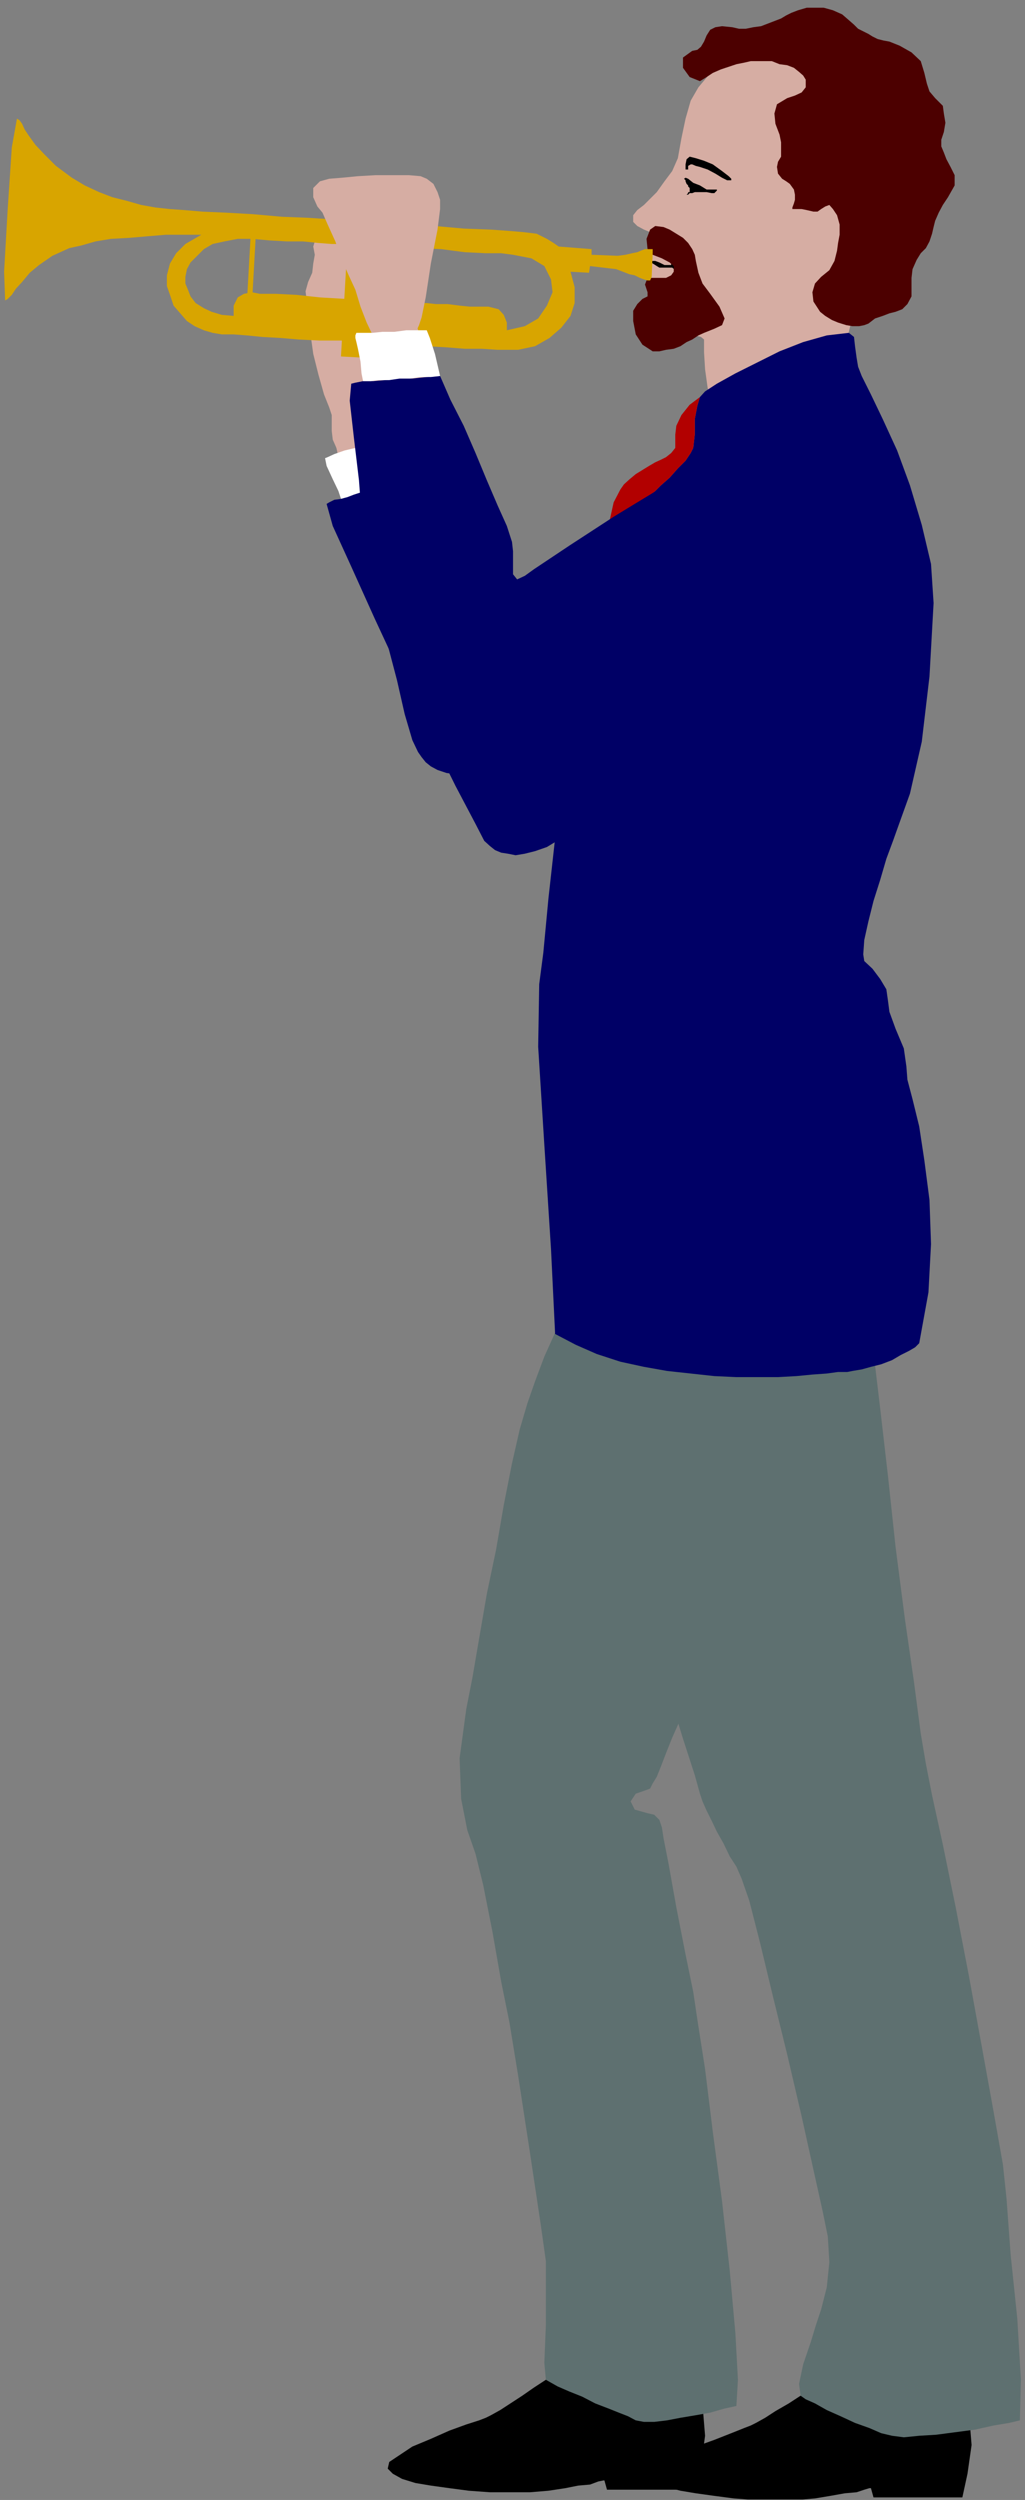 <?xml version="1.0" encoding="UTF-8" standalone="no"?>
<svg
   xmlns:ooo="http://xml.openoffice.org/svg/export"
   xmlns:dc="http://purl.org/dc/elements/1.1/"
   xmlns:cc="http://creativecommons.org/ns#"
   xmlns:rdf="http://www.w3.org/1999/02/22-rdf-syntax-ns#"
   xmlns:svg="http://www.w3.org/2000/svg"
   xmlns="http://www.w3.org/2000/svg"
   xmlns:sodipodi="http://sodipodi.sourceforge.net/DTD/sodipodi-0.dtd"
   xmlns:inkscape="http://www.inkscape.org/namespaces/inkscape"
   version="1.2"
   width="19.96mm"
   height="48.67mm"
   viewBox="0 0 1996 4867"
   preserveAspectRatio="xMidYMid"
   xml:space="preserve"
   id="svg179"
   sodipodi:docname="trumpetr.svg"
   style="fill-rule:evenodd;stroke-width:28.222;stroke-linejoin:round"
   inkscape:version="0.92.5 (2060ec1f9f, 2020-04-08)"><rect x="0" y="0" width="1996" height="4867" fill="#808080" stroke="none"/><sodipodi:namedview
   pagecolor="#ffffff"
   bordercolor="#666666"
   borderopacity="1"
   objecttolerance="10"
   gridtolerance="10"
   guidetolerance="10"
   inkscape:pageopacity="0"
   inkscape:pageshadow="2"
   inkscape:window-width="664"
   inkscape:window-height="487"
   id="namedview181"
   showgrid="false"
   inkscape:zoom="0.2102413"
   inkscape:cx="37.719686"
   inkscape:cy="91.955904"
   inkscape:window-x="0"
   inkscape:window-y="0"
   inkscape:window-maximized="0"
   inkscape:current-layer="svg179" />
 <defs
   class="ClipPathGroup"
   id="defs8">
  <clipPath
   id="presentation_clip_path"
   clipPathUnits="userSpaceOnUse">
   <rect
   x="0"
   y="0"
   width="21000"
   height="29700"
   id="rect2" />
  </clipPath>
  <clipPath
   id="presentation_clip_path_shrink"
   clipPathUnits="userSpaceOnUse">
   <rect
   x="21"
   y="29"
   width="20958"
   height="29641"
   id="rect5" />
  </clipPath>
 </defs>
 <defs
   class="TextShapeIndex"
   id="defs12">
  <g
   ooo:slide="id1"
   ooo:id-list="id3"
   id="g10" />
 </defs>
 <defs
   class="EmbeddedBulletChars"
   id="defs44">
  <g
   id="bullet-char-template-57356"
   transform="matrix(4.8828125e-4,0,0,-4.8828125e-4,0,0)">
   <path
   d="M 580,1141 1163,571 580,0 -4,571 Z"
   id="path14"
   inkscape:connector-curvature="0" />
  </g>
  <g
   id="bullet-char-template-57354"
   transform="matrix(4.8828125e-4,0,0,-4.8828125e-4,0,0)">
   <path
   d="M 8,1128 H 1137 V 0 H 8 Z"
   id="path17"
   inkscape:connector-curvature="0" />
  </g>
  <g
   id="bullet-char-template-10146"
   transform="matrix(4.8828125e-4,0,0,-4.8828125e-4,0,0)">
   <path
   d="M 174,0 602,739 174,1481 1456,739 Z M 1358,739 309,1346 659,739 Z"
   id="path20"
   inkscape:connector-curvature="0" />
  </g>
  <g
   id="bullet-char-template-10132"
   transform="matrix(4.8828125e-4,0,0,-4.8828125e-4,0,0)">
   <path
   d="M 2015,739 1276,0 H 717 l 543,543 H 174 v 393 h 1086 l -543,545 h 557 z"
   id="path23"
   inkscape:connector-curvature="0" />
  </g>
  <g
   id="bullet-char-template-10007"
   transform="matrix(4.8828125e-4,0,0,-4.8828125e-4,0,0)">
   <path
   d="m 0,-2 c -7,16 -16,29 -25,39 l 381,530 c -94,256 -141,385 -141,387 0,25 13,38 40,38 9,0 21,-2 34,-5 21,4 42,12 65,25 l 27,-13 111,-251 280,301 64,-25 24,25 c 21,-10 41,-24 62,-43 C 886,937 835,863 770,784 769,783 710,716 594,584 L 774,223 c 0,-27 -21,-55 -63,-84 l 16,-20 C 717,90 699,76 672,76 641,76 570,178 457,381 L 164,-76 c -22,-34 -53,-51 -92,-51 -42,0 -63,17 -64,51 -7,9 -10,24 -10,44 0,9 1,19 2,30 z"
   id="path26"
   inkscape:connector-curvature="0" />
  </g>
  <g
   id="bullet-char-template-10004"
   transform="matrix(4.8828125e-4,0,0,-4.8828125e-4,0,0)">
   <path
   d="M 285,-33 C 182,-33 111,30 74,156 52,228 41,333 41,471 c 0,78 14,145 41,201 34,71 87,106 158,106 53,0 88,-31 106,-94 l 23,-176 c 8,-64 28,-97 59,-98 l 735,706 c 11,11 33,17 66,17 42,0 63,-15 63,-46 V 965 c 0,-36 -10,-64 -30,-84 L 442,47 C 390,-6 338,-33 285,-33 Z"
   id="path29"
   inkscape:connector-curvature="0" />
  </g>
  <g
   id="bullet-char-template-9679"
   transform="matrix(4.8828125e-4,0,0,-4.8828125e-4,0,0)">
   <path
   d="M 813,0 C 632,0 489,54 383,161 276,268 223,411 223,592 c 0,181 53,324 160,431 106,107 249,161 430,161 179,0 323,-54 432,-161 108,-107 162,-251 162,-431 0,-180 -54,-324 -162,-431 C 1136,54 992,0 813,0 Z"
   id="path32"
   inkscape:connector-curvature="0" />
  </g>
  <g
   id="bullet-char-template-8226"
   transform="matrix(4.8828125e-4,0,0,-4.8828125e-4,0,0)">
   <path
   d="m 346,457 c -73,0 -137,26 -191,78 -54,51 -81,114 -81,188 0,73 27,136 81,188 54,52 118,78 191,78 73,0 134,-26 185,-79 51,-51 77,-114 77,-187 0,-75 -25,-137 -76,-188 -50,-52 -112,-78 -186,-78 z"
   id="path35"
   inkscape:connector-curvature="0" />
  </g>
  <g
   id="bullet-char-template-8211"
   transform="matrix(4.8828125e-4,0,0,-4.8828125e-4,0,0)">
   <path
   d="M -4,459 H 1135 V 606 H -4 Z"
   id="path38"
   inkscape:connector-curvature="0" />
  </g>
  <g
   id="bullet-char-template-61548"
   transform="matrix(4.8828125e-4,0,0,-4.8828125e-4,0,0)">
   <path
   d="m 173,740 c 0,163 58,303 173,419 116,115 255,173 419,173 163,0 302,-58 418,-173 116,-116 174,-256 174,-419 0,-163 -58,-303 -174,-418 C 1067,206 928,148 765,148 601,148 462,206 346,322 231,437 173,577 173,740 Z"
   id="path41"
   inkscape:connector-curvature="0" />
  </g>
 </defs>
 <g
   id="g49"
   transform="translate(-9502,-12416)">
  <g
   id="id2"
   class="Master_Slide">
   <g
   id="bg-id2"
   class="Background" />
   <g
   id="bo-id2"
   class="BackgroundObjects" />
  </g>
 </g>
 <g
   class="SlideGroup"
   id="g177"
   transform="translate(-9502,-12416)">
  <g
   id="g175">
   <g
   id="container-id1">
    <g
   id="id1"
   class="Slide"
   clip-path="url(#presentation_clip_path)">
     <g
   class="Page"
   id="g171">
      <g
   class="Graphic"
   id="g169">
       <g
   id="id3">
        <rect
   class="BoundingBox"
   x="9502"
   y="12416"
   width="1996"
   height="4867"
   id="rect51"
   style="fill:none;stroke:none" />
        <defs
   id="defs56">
         <clipPath
   id="clip_path_1"
   clipPathUnits="userSpaceOnUse">
          <path
   d="m 9502,12416 h 1995 v 4866 H 9502 Z"
   id="path53"
   inkscape:connector-curvature="0" />
         </clipPath>
        </defs>
        <g
   clip-path="url(#clip_path_1)"
   id="g166">
         <path
   d="m 10206,13308 h -20 l -15,-5 -13,-13 -8,-18 -2,-17 v -16 -15 l -5,-15 -10,-25 -11,-39 -10,-40 -5,-36 -2,-30 -5,-31 -3,-25 5,-18 8,-18 2,-18 3,-17 -3,-16 3,-10 2,-13 8,-10 13,-7 10,-8 18,-13 20,-12 23,-16 23,-15 18,-10 12,-8 h 8 v 28 l -15,36 -23,35 -18,34 -3,20 3,28 5,25 v 23 15 l 5,8 8,3 7,-6 11,-10 12,-12 8,-11 5,-12 10,-18 15,-18 16,-13 h 10 l 2,13 v 20 l -5,26 v 18 l -2,15 -3,15 -7,15 -8,13 -8,15 -5,18 -2,23 -3,20 -2,16 -8,15 -10,18 -10,20 -8,20 -5,16 -3,15 -2,10 -3,10 -5,10 -7,10 z"
   id="path58"
   inkscape:connector-curvature="0"
   style="fill:#d6ada3;stroke:none" />
         <path
   d="m 10186,13239 h 13 l 10,6 7,7 6,13 v 13 l -6,10 -7,7 -13,5 h -13 l -10,-5 -10,-7 -5,-13 v -13 l 8,-10 7,-7 z"
   id="path60"
   inkscape:connector-curvature="0"
   style="fill:#d6ada3;stroke:none" />
         <path
   d="m 11155,13382 2,30 -2,28 -5,28 -11,28 -12,26 -15,25 -16,20 -18,18 -25,26 -28,22 -25,23 -23,18 -23,18 -20,15 -13,13 -10,10 -8,10 -13,15 -12,18 -16,18 -17,20 -16,18 -15,15 -13,13 -12,10 -16,10 -12,13 -16,10 -12,13 -13,13 -10,10 -10,10 -13,10 -23,18 -28,18 -30,18 -34,15 -28,12 -22,8 h -16 l -12,-10 -18,-23 -23,-30 -23,-33 -25,-39 -23,-38 -21,-35 -15,-31 -33,-68 -30,-79 -33,-84 -28,-81 -28,-77 -18,-63 -15,-48 -6,-28 v -18 l 6,-15 10,-11 15,-5 h 15 l 13,8 13,10 7,10 10,13 21,30 25,39 33,43 31,46 28,40 23,31 15,17 10,13 18,15 18,23 20,23 20,28 18,28 18,31 10,30 23,-13 18,-12 15,-16 15,-15 13,-18 13,-17 12,-18 16,-18 20,-20 23,-26 25,-28 28,-30 26,-33 25,-28 18,-28 13,-23 10,-20 18,-21 17,-17 23,-16 21,-15 23,-10 20,-8 18,-5 h 18 l 22,3 21,7 23,13 23,18 17,23 16,30 z"
   id="path62"
   inkscape:connector-curvature="0"
   style="fill:#d6ada3;stroke:none" />
         <path
   d="m 10158,13275 v -13 l 5,-10 10,-7 10,-6 h 13 l 13,6 7,7 6,13 v 13 l -6,10 -7,7 -13,5 h -13 l -10,-5 -10,-7 z"
   id="path64"
   inkscape:connector-curvature="0"
   style="fill:#d6ada3;stroke:none" />
         <path
   d="m 10982,13443 v -13 l 5,-13 10,-7 10,-5 h 13 l 13,5 7,7 5,13 v 13 l -5,10 -7,10 -13,5 h -13 l -10,-5 -10,-10 z"
   id="path66"
   inkscape:connector-curvature="0"
   style="fill:#d6ada3;stroke:none" />
         <path
   d="m 11000,13245 h 23 27 l 28,5 26,12 25,18 21,31 12,40 8,54 -5,61 -20,56 -31,50 -38,46 -41,41 -40,33 -31,30 -23,21 -25,28 -41,38 -53,51 -59,53 -61,51 -56,48 -46,33 -33,20 -23,8 -20,5 -18,3 -15,-3 -13,-2 -12,-5 -10,-8 -11,-10 -17,-33 -39,-74 -48,-97 -56,-114 -53,-114 -46,-102 -36,-79 -12,-43 5,-3 10,-5 15,-2 21,-8 25,-7 25,-11 26,-12 25,-16 23,28 33,36 33,41 36,43 35,43 33,38 23,31 18,20 10,13 10,10 8,13 5,15 3,10 7,5 11,-10 10,-36 10,-22 13,-23 15,-23 18,-21 20,-20 20,-20 23,-23 23,-20 23,-26 25,-30 28,-36 31,-36 33,-33 38,-28 43,-17 z"
   id="path68"
   inkscape:connector-curvature="0"
   style="fill:#000066;stroke:none" />
         <path
   d="m 10166,13387 12,-3 13,-5 15,-5 18,-5 15,-5 18,-10 18,-8 15,-13 -38,-61 h -5 l -13,6 -20,5 -20,5 -21,5 -20,7 -13,6 -5,2 3,15 12,26 11,23 z"
   id="path70"
   inkscape:connector-curvature="0"
   style="fill:#ffffff;stroke:none" />
         <path
   d="m 11053,12492 -28,3 -28,5 -30,10 -31,15 -28,16 -25,20 -21,25 -15,26 -10,35 -8,38 -7,39 -11,25 -15,20 -15,21 -15,15 -10,10 -13,10 -8,10 v 13 l 8,8 13,7 12,5 8,8 -3,10 -7,10 -5,8 v 10 l 10,10 -8,5 -2,8 v 8 l 5,5 7,10 v 10 l -2,8 -3,7 -7,21 2,28 21,25 43,10 h 12 16 l 12,3 6,5 v 25 l 2,33 5,36 10,35 10,39 13,33 18,30 20,20 26,13 25,8 h 28 l 26,-5 22,-11 21,-12 15,-18 8,-20 10,-56 10,-69 8,-61 5,-35 5,-21 7,-23 16,-25 15,-25 18,-23 18,-21 17,-17 16,-16 23,-40 20,-69 5,-76 -15,-66 -18,-36 -20,-33 -21,-25 -25,-21 -31,-15 -35,-10 -44,-5 z"
   id="path72"
   inkscape:connector-curvature="0"
   style="fill:#d6ada3;stroke:none" />
         <path
   d="m 10995,13224 -13,-5 -8,-8 -5,-12 v -13 l 5,-10 8,-10 10,-5 h 13 l 12,5 8,7 5,13 v 13 l -5,12 -8,8 -10,5 z"
   id="path74"
   inkscape:connector-curvature="0"
   style="fill:#d6ada3;stroke:none" />
         <path
   d="m 11211,12795 -13,-5 -8,-8 -7,-13 v -12 l 5,-13 10,-8 10,-5 h 13 l 13,5 7,8 5,10 v 13 l -5,12 -7,8 -11,8 z"
   id="path76"
   inkscape:connector-curvature="0"
   style="fill:#d6ada3;stroke:none" />
         <path
   d="m 10837,12744 v -8 l 2,-10 6,-5 12,3 16,5 17,7 18,13 13,10 5,5 v 3 h -8 l -10,-5 -13,-8 -15,-8 -15,-5 -8,-2 -7,-3 h -3 l -5,3 v 5 2 h -3 -2 z"
   id="path78"
   inkscape:connector-curvature="0"
   style="fill:#000000;stroke:none" />
         <path
   d="m 10842,12779 v -2 l -3,-3 -2,-5 v -2 l -3,-3 3,-2 v 0 l 5,2 10,8 13,5 13,8 h 12 8 v 2 l -3,3 -2,2 h -5 l -10,-2 h -11 -7 -5 l -5,2 h -5 l -3,3 h -3 -2 v 0 h 2 l 3,-3 v -2 h 3 v -3 -2 -3 0 z"
   id="path80"
   inkscape:connector-curvature="0"
   style="fill:#000000;stroke:none" />
         <path
   d="m 10771,12924 h 7 l 8,3 10,5 h 13 v -3 h 2 v 0 l 3,3 3,2 2,3 3,3 v 0 2 h -3 -2 l -6,-5 h -5 -10 -10 l -5,-3 -3,-2 -5,-3 -2,-2 h -5 2 v -3 0 z"
   id="path82"
   inkscape:connector-curvature="0"
   style="fill:#000000;stroke:none" />
         <path
   d="m 11211,12795 -13,-5 -8,-8 -7,-13 v -12 l 5,-13 10,-8 10,-5 h 13 l 13,5 7,8 5,10 v 13 l -5,12 -7,8 -11,8 z"
   id="path84"
   inkscape:connector-curvature="0"
   style="fill:#000000;stroke:none" />
         <path
   d="m 10865,12574 -20,-8 -13,-18 v -20 l 18,-13 10,-2 7,-6 6,-10 5,-12 7,-11 10,-5 13,-2 20,2 13,3 h 13 l 15,-3 15,-2 13,-5 13,-5 13,-5 10,-6 10,-5 13,-5 17,-5 h 16 17 l 18,5 18,8 15,13 8,7 8,8 10,5 10,5 8,5 10,5 12,3 11,2 20,8 23,13 18,17 7,23 5,21 5,15 11,13 7,7 8,8 2,15 3,18 -3,18 -5,15 v 13 l 5,12 5,13 8,15 8,16 v 20 l -13,23 -10,15 -8,15 -7,16 -3,12 -3,13 -5,15 -7,13 -10,10 -8,13 -8,18 -2,17 v 18 18 l -8,15 -10,10 -13,5 -12,3 -13,5 -15,5 -13,10 -8,3 -10,2 h -13 l -12,-2 -16,-5 -12,-5 -13,-8 -10,-8 -13,-20 -2,-18 5,-17 12,-13 16,-13 10,-18 5,-20 2,-15 3,-16 v -20 l -5,-18 -8,-12 -7,-8 -8,3 -8,5 -7,5 h -8 l -13,-3 -10,-2 h -10 -8 v -3 l 3,-8 2,-7 v -10 l -2,-10 -8,-11 -7,-5 -8,-5 -8,-10 -2,-13 2,-10 6,-10 v -13 -15 l -3,-15 -8,-21 -2,-20 5,-18 20,-12 15,-5 13,-6 8,-10 v -15 l -5,-8 -8,-7 -10,-8 -13,-5 -15,-2 -15,-6 h -16 -15 -10 l -13,3 -15,3 -15,5 -15,5 -16,7 -12,8 z"
   id="path86"
   inkscape:connector-curvature="0"
   style="fill:#4c0000;stroke:none" />
         <path
   d="m 10778,12856 -10,7 -7,18 2,20 10,11 18,7 15,8 8,7 v 11 l -5,7 -10,5 h -10 -11 -7 l -10,5 -3,8 5,15 v 8 l -10,5 -10,10 -8,13 v 20 l 5,26 13,20 20,13 h 13 l 13,-3 15,-2 13,-5 12,-8 11,-5 12,-8 11,-5 20,-8 15,-7 5,-13 -10,-23 -18,-25 -15,-20 -8,-21 -5,-23 -2,-12 -5,-11 -8,-12 -10,-10 -13,-8 -13,-8 -12,-5 z"
   id="path88"
   inkscape:connector-curvature="0"
   style="fill:#4c0000;stroke:none" />
         <path
   d="m 11007,14719 31,12 30,23 31,26 25,33 21,38 12,40 3,44 -8,45 -13,36 -17,38 -23,46 -26,43 -25,43 -23,38 -18,31 -12,23 -16,33 -28,56 -38,76 -38,81 -41,87 -38,76 -28,58 -15,36 -18,43 -15,46 -10,38 v 23 l 7,15 13,28 18,41 20,43 21,48 20,49 15,43 8,35 7,115 -7,119 -15,102 -11,53 -2,87 5,127 2,129 -7,87 -10,25 -8,20 -10,18 -10,16 -10,12 -8,8 -13,2 h -10 l -10,-10 -8,-20 -7,-26 -3,-27 -5,-31 -10,-58 -15,-79 -18,-87 -18,-89 -18,-81 -13,-63 -10,-39 -15,-61 -20,-78 -18,-84 -13,-64 -7,-56 -11,-58 -7,-51 -10,-38 -8,-15 -10,-18 -10,-23 -13,-25 -13,-26 -7,-28 -6,-25 3,-26 15,-76 23,-109 20,-117 16,-92 10,-76 15,-89 20,-94 26,-89 20,-61 21,-56 22,-53 26,-46 25,-40 26,-36 28,-33 28,-25 28,-23 30,-18 31,-13 30,-7 31,-6 h 30 l 31,3 z"
   id="path90"
   inkscape:connector-curvature="0"
   style="fill:#d6ada3;stroke:none" />
         <path
   d="m 10931,14899 -13,-5 -7,-10 -3,-10 v -13 l 8,-13 10,-7 10,-3 h 13 l 12,5 8,10 3,13 v 13 l -5,10 -11,8 -12,5 z"
   id="path92"
   inkscape:connector-curvature="0"
   style="fill:#d6ada3;stroke:none" />
         <path
   d="m 10738,17057 -10,-8 -8,-10 -5,-10 2,-13 5,-13 11,-7 10,-3 h 13 l 12,5 8,11 2,12 v 13 l -5,13 -10,7 -13,3 z"
   id="path94"
   inkscape:connector-curvature="0"
   style="fill:#d6ada3;stroke:none" />
         <path
   d="m 10771,16955 13,8 12,15 13,23 13,25 15,33 15,33 8,36 v 38 l -3,28 v 18 l -5,13 -15,2 h -8 l -7,-2 h -11 -10 l -12,-3 -16,3 -15,2 -18,3 -23,5 -30,5 -33,5 -38,5 -38,3 -39,2 -38,3 -33,-3 -33,-2 -30,-3 -33,-3 -28,-5 -26,-5 -20,-5 -13,-7 -2,-8 7,-10 21,-13 25,-13 33,-15 33,-13 33,-10 26,-10 20,-8 33,-22 38,-28 43,-33 44,-28 40,-28 38,-21 31,-10 z"
   id="path96"
   inkscape:connector-curvature="0"
   style="fill:#d6ada3;stroke:none" />
         <path
   d="m 10735,17054 -10,-7 -5,-11 -5,-10 2,-12 8,-11 10,-7 10,-3 13,3 10,5 8,10 5,13 -3,12 -7,11 -10,7 -13,3 z"
   id="path98"
   inkscape:connector-curvature="0"
   style="fill:#d6ada3;stroke:none" />
         <path
   d="m 10855,17039 15,58 5,61 -8,59 -10,46 h -173 l -5,-18 h -2 l -10,2 -16,6 -23,2 -25,5 -33,5 -36,3 h -38 -40 l -41,-3 -38,-5 -36,-5 -30,-5 -26,-8 -18,-10 -10,-10 3,-13 18,-12 27,-18 36,-15 36,-16 33,-12 25,-8 13,-5 10,-5 18,-10 20,-13 23,-15 23,-16 23,-15 15,-10 10,-8 31,11 35,7 39,3 h 35 l 38,-3 33,-2 31,-3 z"
   id="path100"
   inkscape:connector-curvature="0"
   style="fill:#000000;stroke:none" />
         <path
   d="m 10936,17100 -23,5 -28,8 -28,5 -30,5 -26,5 -25,3 h -20 l -16,-3 -15,-8 -18,-7 -20,-8 -26,-10 -25,-13 -25,-10 -23,-10 -23,-13 -3,-33 3,-74 v -78 -46 l -10,-71 -21,-140 -23,-150 -17,-104 -16,-79 -17,-97 -18,-91 -15,-61 -16,-46 -12,-61 -3,-79 13,-96 12,-61 13,-76 15,-87 18,-86 15,-87 16,-81 15,-66 15,-51 15,-43 18,-48 23,-51 23,-51 23,-48 20,-41 23,-36 18,-22 18,-18 20,-18 26,-18 28,-18 33,-17 38,-13 43,-8 48,-2 51,5 43,13 41,22 36,28 28,36 22,41 13,45 5,51 -12,69 -34,94 -45,114 -56,122 -59,122 -56,112 -45,92 -31,61 -20,40 -16,36 -12,30 -10,26 -8,20 -8,13 -5,10 -5,2 -23,8 -10,15 8,16 25,7 13,3 10,10 5,15 3,20 10,51 15,84 18,92 15,73 8,54 15,96 15,122 18,135 15,135 11,122 5,91 z"
   id="path102"
   inkscape:connector-curvature="0"
   style="fill:#5e7070;stroke:none" />
         <path
   d="m 10936,14716 43,3 41,10 38,23 31,28 28,35 20,36 15,40 8,39 2,66 v 101 104 l 3,77 2,53 3,61 -3,56 -2,46 v 51 73 84 l 8,84 10,69 10,50 13,41 15,38 13,26 15,33 18,40 23,49 17,48 18,48 15,49 8,43 v 99 l -8,114 -10,117 -2,92 5,78 2,82 3,68 v 39 l -13,53 -20,43 -23,31 -18,12 -15,-7 -21,-26 -17,-33 -10,-30 -11,-66 -15,-117 -20,-122 -21,-87 -17,-56 -21,-71 -20,-79 -18,-81 -18,-76 -17,-66 -13,-51 -8,-31 -7,-17 -13,-23 -13,-23 -13,-25 -12,-26 -13,-23 -10,-25 -8,-21 -15,-53 -18,-74 -23,-73 -18,-61 -12,-36 -18,-51 -20,-61 -23,-68 -21,-71 -20,-67 -15,-55 -8,-44 -10,-137 3,-114 17,-92 26,-68 38,-54 46,-35 53,-23 z"
   id="path104"
   inkscape:connector-curvature="0"
   style="fill:#d6ada3;stroke:none" />
         <path
   d="m 10944,14902 h -13 l -10,-8 -8,-8 -5,-12 v -13 l 8,-10 7,-8 13,-5 h 13 l 10,5 8,10 5,13 v 13 l -5,10 -11,8 z"
   id="path106"
   inkscape:connector-curvature="0"
   style="fill:#d6ada3;stroke:none" />
         <path
   d="m 11262,17072 h -13 l -10,-8 -8,-7 -5,-13 v -13 l 8,-12 7,-8 13,-2 h 13 l 10,5 7,10 6,12 v 13 l -6,10 -10,8 z"
   id="path108"
   inkscape:connector-curvature="0"
   style="fill:#d6ada3;stroke:none" />
         <path
   d="m 11282,16968 10,7 15,16 13,23 13,25 12,33 16,33 10,36 v 40 l -3,28 v 18 l -5,10 -18,3 h -5 -7 l -10,-3 h -11 -12 -16 l -15,3 -18,2 -23,5 -30,6 -36,5 -38,5 -40,5 -39,2 -38,3 -33,-3 -30,-2 -33,-5 -31,-3 -30,-2 -26,-5 -18,-6 -12,-7 -3,-8 8,-10 18,-13 28,-15 33,-13 33,-12 30,-11 28,-10 18,-7 33,-26 41,-28 43,-30 43,-31 41,-25 38,-20 33,-13 z"
   id="path110"
   inkscape:connector-curvature="0"
   style="fill:#d6ada3;stroke:none" />
         <path
   d="m 11246,17070 -10,-8 -8,-10 -2,-10 2,-13 8,-10 10,-8 10,-5 13,3 10,7 8,10 3,13 -3,13 -5,10 -10,5 -13,5 z"
   id="path112"
   inkscape:connector-curvature="0"
   style="fill:#d6ada3;stroke:none" />
         <path
   d="m 11373,17057 16,58 5,61 -8,56 -10,46 h -173 l -5,-18 h -3 l -10,3 -15,5 -23,2 -28,5 -30,5 -36,3 h -41 -40 l -41,-3 -38,-5 -36,-5 -30,-5 -26,-7 -17,-11 -11,-10 3,-12 18,-13 28,-15 35,-18 36,-13 33,-13 25,-10 13,-5 10,-5 18,-10 20,-13 26,-15 23,-15 20,-16 18,-10 10,-7 30,10 36,7 38,3 h 36 l 38,-3 33,-2 31,-3 z"
   id="path114"
   inkscape:connector-curvature="0"
   style="fill:#000000;stroke:none" />
         <path
   d="m 11488,17128 -21,5 -30,5 -36,8 -38,5 -38,5 -33,2 -30,3 -23,-3 -21,-5 -23,-10 -28,-10 -28,-13 -27,-12 -23,-13 -18,-8 -10,-7 -3,-23 8,-38 15,-44 10,-33 10,-30 11,-43 5,-49 -3,-50 -10,-49 -18,-81 -23,-104 -28,-120 -28,-114 -25,-104 -21,-82 -15,-43 -10,-23 -13,-20 -12,-25 -13,-23 -10,-21 -10,-20 -8,-18 -5,-15 -10,-36 -23,-71 -31,-101 -35,-120 -33,-129 -31,-128 -20,-119 -8,-102 3,-83 12,-77 18,-71 28,-58 38,-49 46,-38 59,-23 68,-7 66,7 54,18 40,28 33,36 23,43 16,46 10,50 7,54 8,71 13,109 15,130 15,140 18,139 18,125 13,99 10,59 12,61 21,96 25,122 26,135 25,137 23,127 18,102 7,66 8,109 13,125 7,119 z"
   id="path116"
   inkscape:connector-curvature="0"
   style="fill:#5e7070;stroke:none" />
         <path
   d="m 11290,14805 -6,-66 -10,-66 -15,-69 -15,-66 -18,-61 -18,-53 -13,-41 -10,-30 -10,-46 -2,-41 2,-35 v -23 l 5,-38 13,-66 15,-69 10,-48 8,-21 13,-30 15,-38 15,-49 18,-50 13,-59 7,-61 3,-63 -10,-92 -26,-89 -35,-81 -46,-76 -48,-64 -51,-48 -51,-33 -46,-10 -23,5 -20,12 -20,18 -16,23 -15,25 -13,28 -10,26 -7,23 -8,20 -13,23 -13,25 -17,26 -16,23 -17,25 -18,23 -15,23 -16,23 -15,28 -13,30 -12,33 -13,33 -10,33 -10,28 -8,28 -8,51 3,53 10,43 8,31 2,25 -2,36 -5,38 -8,36 -3,40 5,46 11,48 7,39 v 45 l -7,64 -13,68 -8,61 -2,51 v 51 l 5,46 5,38 2,28 v 38 l 3,46 5,56 10,56 18,58 28,56 41,51 23,18 30,17 36,18 38,10 46,8 h 45 l 51,-8 54,-15 38,-18 35,-25 36,-31 30,-35 26,-36 18,-38 12,-35 z"
   id="path118"
   inkscape:connector-curvature="0"
   style="fill:#d6ada3;stroke:none" />
         <path
   d="m 11000,13224 -13,-2 -10,-5 -8,-11 -2,-12 2,-13 8,-10 10,-8 13,-2 12,2 11,5 7,10 3,13 -3,13 -7,10 -11,8 z"
   id="path120"
   inkscape:connector-curvature="0"
   style="fill:#d6ada3;stroke:none" />
         <path
   d="m 11015,13468 -13,-2 -10,-8 -8,-10 -2,-10 2,-13 8,-10 10,-8 13,-2 13,2 10,5 5,10 2,13 v 13 l -7,10 -10,8 z"
   id="path122"
   inkscape:connector-curvature="0"
   style="fill:#d6ada3;stroke:none" />
         <path
   d="m 10941,14902 -13,-3 -10,-8 -7,-10 -3,-10 3,-13 5,-10 10,-7 13,-3 12,3 10,5 8,10 3,13 -3,12 -5,10 -10,8 z"
   id="path124"
   inkscape:connector-curvature="0"
   style="fill:#d6ada3;stroke:none" />
         <path
   d="m 11292,15031 -8,8 -12,7 -16,8 -17,10 -21,8 -20,5 -18,5 -18,3 -10,2 h -18 l -22,3 -28,2 -31,3 -36,2 h -40 -41 l -43,-2 -46,-5 -46,-5 -45,-8 -46,-10 -46,-15 -41,-18 -40,-21 -8,-165 -13,-203 -12,-191 2,-122 8,-61 10,-106 15,-135 21,-150 25,-153 30,-139 39,-110 40,-71 13,-13 18,-15 18,-18 17,-15 16,-18 15,-15 10,-15 5,-10 3,-26 v -30 l 5,-26 5,-17 10,-11 23,-15 36,-20 40,-20 46,-23 46,-18 46,-13 43,-5 10,8 2,18 3,22 3,18 7,18 18,36 23,48 28,61 25,68 23,77 18,76 5,76 -8,143 -15,127 -23,101 -23,64 -10,28 -13,35 -12,41 -13,41 -10,40 -8,36 -2,28 2,13 16,15 15,20 12,20 3,21 3,23 12,33 16,38 5,35 2,26 10,38 13,53 10,66 10,77 3,86 -5,94 z"
   id="path126"
   inkscape:connector-curvature="0"
   style="fill:#000066;stroke:none" />
         <path
   d="m 10740,13407 13,-13 18,-15 18,-18 17,-15 16,-18 15,-15 10,-15 5,-10 3,-26 v -30 l 5,-26 5,-17 -20,15 -16,20 -10,21 -2,17 v 16 10 l -8,10 -10,8 -10,5 -11,5 -12,7 -13,8 -13,8 -12,10 -11,10 -7,10 -13,25 -8,36 -7,43 v 46 l 10,-30 13,-26 15,-25 z"
   id="path128"
   inkscape:connector-curvature="0"
   style="fill:#b20000;stroke:none" />
         <path
   d="m 9863,12955 3,-15 7,-13 13,-13 13,-13 17,-10 23,-5 26,-5 h 28 l 33,3 35,2 h 31 l 30,3 26,2 h 23 l 15,3 h 13 l 30,2 h 41 l 46,3 45,2 46,6 41,2 h 30 l 23,3 36,7 25,15 13,26 3,25 -11,26 -17,25 -26,15 -35,8 v -15 l -6,-15 -10,-11 -20,-5 h -15 -21 l -20,-2 -23,-3 h -23 l -18,-2 h -10 -5 l -43,-3 -48,-2 -51,-3 -51,-3 -46,-5 -40,-2 h -31 l -15,-3 -16,3 -12,7 -8,16 v 20 l -23,-2 -20,-6 -15,-7 -16,-10 -10,-13 -5,-13 -5,-12 v -13 l -36,-3 v 21 l 6,17 7,21 13,15 13,15 15,10 18,8 17,5 18,3 h 23 l 26,2 30,3 36,2 35,3 41,2 h 41 l 40,3 44,2 40,3 41,3 38,2 38,3 h 33 l 31,2 h 40 l 33,-7 28,-16 23,-20 18,-23 8,-25 v -31 l -8,-30 36,2 2,-13 51,6 13,5 13,5 10,2 10,5 8,3 7,2 h 5 l 3,-7 2,-46 v -8 h -7 -8 l -8,3 -7,3 -10,2 -13,3 -15,2 -51,-2 v -11 l -64,-5 -10,-7 -13,-8 -20,-10 -25,-3 -23,-2 -41,-3 -53,-2 -56,-5 -54,-3 -45,-5 -34,-2 h -12 -21 l -35,-3 -46,-3 -51,-2 -56,-5 -53,-3 -46,-2 -35,-3 -28,-2 -28,-3 -28,-5 -28,-8 -28,-7 -26,-10 -28,-13 -25,-15 -31,-23 -23,-23 -17,-18 -13,-18 -8,-12 -5,-11 -5,-7 -5,-3 -10,56 -8,120 -7,122 2,56 5,-3 8,-8 8,-12 12,-13 15,-18 18,-15 26,-18 33,-15 23,-5 28,-8 30,-5 36,-2 35,-3 36,-3 h 36 33 l -31,18 -18,18 -12,20 -6,23 z"
   id="path130"
   inkscape:connector-curvature="0"
   style="fill:#d8a500;stroke:none" />
         <path
   d="m 9993,13001 h -10 l 7,-125 h 10 z"
   id="path132"
   inkscape:connector-curvature="0"
   style="fill:#d8a500;stroke:none" />
         <path
   d="m 10222,12818 -39,-3 -17,295 38,2 z"
   id="path134"
   inkscape:connector-curvature="0"
   style="fill:#d8a500;stroke:none" />
         <path
   d="m 10224,12785 -38,-3 v 13 l 38,2 z"
   id="path136"
   inkscape:connector-curvature="0"
   style="fill:#d8a500;stroke:none" />
         <path
   d="m 10211,12797 -12,-2 -3,23 h 13 z"
   id="path138"
   inkscape:connector-curvature="0"
   style="fill:#d8a500;stroke:none" />
         <path
   d="m 10272,12820 -38,-2 -18,297 h 39 z"
   id="path140"
   inkscape:connector-curvature="0"
   style="fill:#d8a500;stroke:none" />
         <path
   d="m 10275,12787 -38,-2 v 12 l 38,3 z"
   id="path142"
   inkscape:connector-curvature="0"
   style="fill:#d8a500;stroke:none" />
         <path
   d="m 10262,12800 -12,-3 v 23 h 10 z"
   id="path144"
   inkscape:connector-curvature="0"
   style="fill:#d8a500;stroke:none" />
         <path
   d="m 10323,12823 h -38 l -18,294 38,3 z"
   id="path146"
   inkscape:connector-curvature="0"
   style="fill:#d8a500;stroke:none" />
         <path
   d="m 10326,12790 -38,-3 v 13 l 38,2 z"
   id="path148"
   inkscape:connector-curvature="0"
   style="fill:#d8a500;stroke:none" />
         <path
   d="m 10313,12802 h -13 v 21 h 11 z"
   id="path150"
   inkscape:connector-curvature="0"
   style="fill:#d8a500;stroke:none" />
         <path
   d="m 10288,13087 -18,5 -18,-2 -15,-8 -10,-15 -11,-23 -12,-31 -10,-33 -13,-28 -13,-30 -13,-36 -15,-33 -10,-23 -10,-12 -8,-18 v -18 l 13,-13 18,-5 25,-2 31,-3 35,-2 h 33 31 l 23,2 12,5 13,10 8,16 5,15 v 18 l -5,40 -13,66 -10,66 -8,39 -5,15 -7,15 -11,13 z"
   id="path152"
   inkscape:connector-curvature="0"
   style="fill:#d6ada3;stroke:none" />
         <path
   d="m 10255,13021 12,-3 13,3 10,5 8,10 2,13 -2,13 -5,10 -10,7 -13,3 -13,-3 -10,-5 -8,-10 -2,-13 2,-12 5,-10 z"
   id="path154"
   inkscape:connector-curvature="0"
   style="fill:#d6ada3;stroke:none" />
         <path
   d="m 11162,13422 -5,28 -10,28 -13,26 -15,25 -20,21 -21,20 -22,15 -21,13 -30,15 -33,15 -31,13 -28,13 -28,10 -20,10 -18,8 -13,7 -12,8 -16,13 -17,12 -21,13 -20,15 -18,13 -20,10 -15,8 -16,5 -18,8 -15,7 -18,8 -15,7 -15,8 -13,8 -10,7 -15,8 -28,10 -33,8 -36,10 -33,7 -33,3 -25,3 -13,-6 -10,-12 -10,-26 -13,-35 -13,-41 -13,-43 -12,-43 -10,-38 -8,-33 -20,-163 -16,-176 -5,-147 3,-79 5,-15 7,-13 13,-7 h 15 l 16,5 12,10 8,10 5,13 5,15 13,33 15,46 18,51 18,51 18,45 12,38 8,21 8,15 10,20 12,26 13,30 13,31 10,33 5,33 3,33 25,-5 20,-8 21,-10 18,-13 17,-12 18,-16 15,-12 21,-13 25,-15 28,-18 36,-20 33,-21 33,-23 33,-23 25,-20 18,-20 18,-15 20,-16 23,-10 23,-10 25,-8 26,-2 20,-3 h 21 l 17,5 21,8 18,13 17,17 16,26 12,25 5,33 z"
   id="path156"
   inkscape:connector-curvature="0"
   style="fill:#d6ada3;stroke:none" />
         <path
   d="m 10237,13046 2,-12 8,-11 10,-5 h 13 l 13,3 10,8 5,10 2,12 -5,13 -7,10 -10,8 h -13 l -13,-5 -8,-8 -7,-10 z"
   id="path158"
   inkscape:connector-curvature="0"
   style="fill:#d6ada3;stroke:none" />
         <path
   d="m 10982,13433 5,-13 8,-10 10,-5 h 12 l 13,2 10,8 5,10 v 13 l -2,12 -8,11 -10,5 -13,2 -12,-5 -11,-8 -5,-10 z"
   id="path160"
   inkscape:connector-curvature="0"
   style="fill:#d6ada3;stroke:none" />
         <path
   d="m 11020,13245 38,2 31,8 25,12 23,18 15,26 13,28 5,35 3,38 -8,61 -18,51 -28,43 -35,33 -39,31 -38,20 -33,18 -30,13 -16,7 -22,10 -28,13 -31,15 -33,18 -38,18 -38,18 -41,20 -38,20 -41,18 -35,18 -36,18 -33,13 -28,12 -25,10 -18,5 -28,6 -26,2 -17,-2 -18,-6 -13,-7 -10,-8 -8,-10 -7,-10 -11,-23 -15,-51 -15,-66 -20,-76 -18,-76 -15,-74 -11,-59 -5,-38 -5,-66 -10,-84 -8,-71 3,-33 8,-2 15,-3 h 20 l 23,-2 26,-3 h 27 l 28,-3 26,-2 20,46 26,51 23,53 22,53 21,49 18,40 10,31 2,18 v 22 23 l 8,10 15,-7 18,-13 30,-20 39,-26 43,-28 43,-28 41,-25 33,-20 25,-16 18,-12 23,-16 25,-20 28,-20 31,-18 33,-15 33,-10 z"
   id="path162"
   inkscape:connector-curvature="0"
   style="fill:#000066;stroke:none" />
         <path
   d="m 10209,13158 h 15 l 15,-2 h 21 l 20,-3 h 20 l 21,-3 h 20 l 18,-2 -3,-13 -7,-30 -10,-31 -6,-15 h -5 -15 -20 l -23,3 h -23 l -20,2 h -18 -8 -5 l -2,5 v 5 l 2,8 3,13 5,25 2,23 z"
   id="path164"
   inkscape:connector-curvature="0"
   style="fill:#ffffff;stroke:none" />
        </g>
       </g>
      </g>
     </g>
    </g>
   </g>
  </g>
 </g>
</svg>